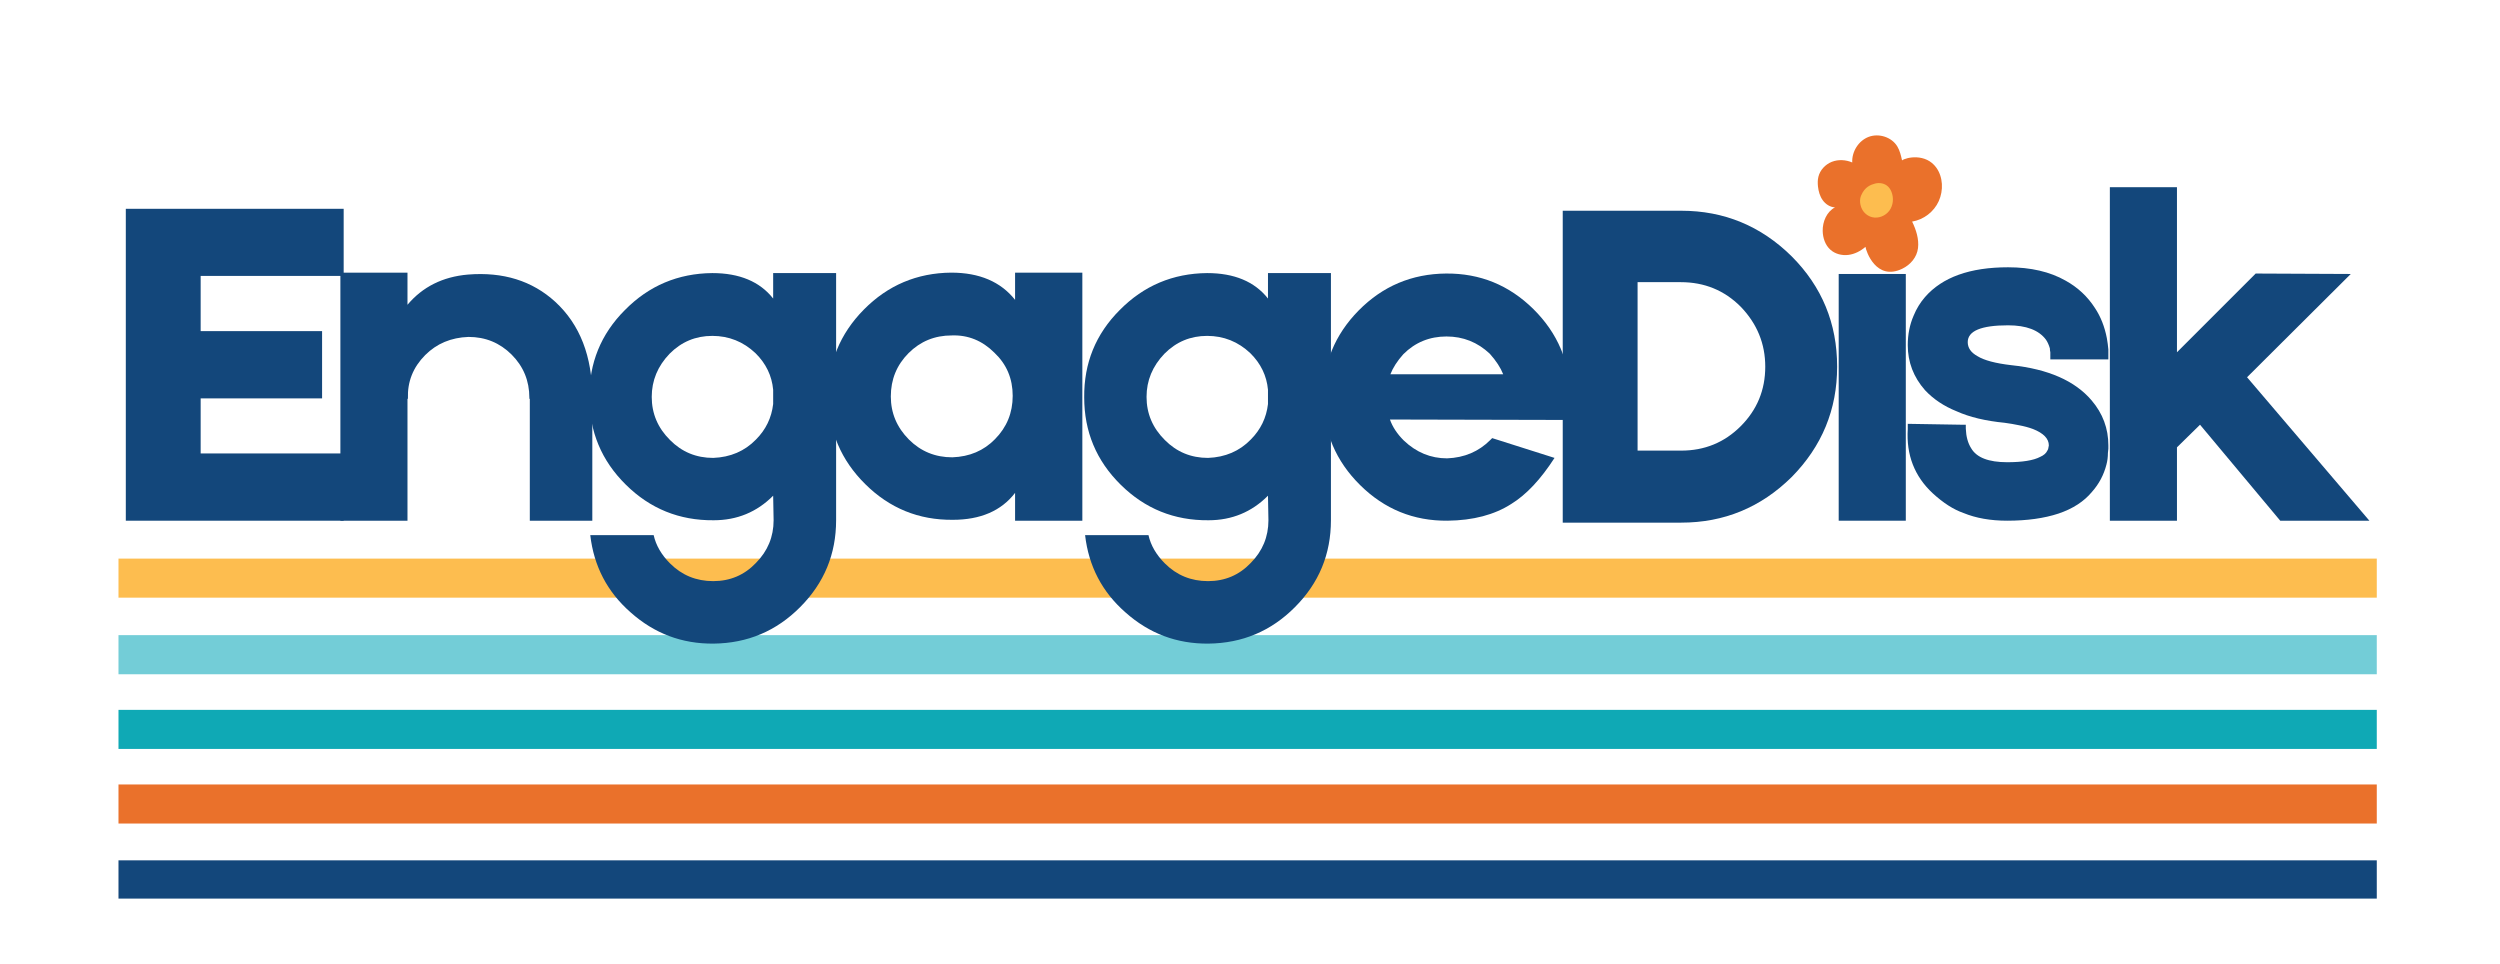 <svg xmlns="http://www.w3.org/2000/svg" xmlns:xlink="http://www.w3.org/1999/xlink" width="350" zoomAndPan="magnify" viewBox="0 0 262.5 101.25" height="135" preserveAspectRatio="xMidYMid meet" version="1.0"><defs><g/><clipPath id="e3e550e860"><path d="M 12.441 58.613 L 249.934 58.613 L 249.934 63 L 12.441 63 Z M 12.441 58.613 " clip-rule="nonzero"/></clipPath><clipPath id="25027ed4c5"><path d="M 12.441 66 L 249.934 66 L 249.934 71 L 12.441 71 Z M 12.441 66 " clip-rule="nonzero"/></clipPath><clipPath id="055d011a94"><path d="M 12.441 74 L 249.934 74 L 249.934 79 L 12.441 79 Z M 12.441 74 " clip-rule="nonzero"/></clipPath><clipPath id="9ba3d80145"><path d="M 12.441 82 L 249.934 82 L 249.934 87 L 12.441 87 Z M 12.441 82 " clip-rule="nonzero"/></clipPath><clipPath id="bd134c1502"><path d="M 12.441 90 L 249.934 90 L 249.934 94.352 L 12.441 94.352 Z M 12.441 90 " clip-rule="nonzero"/></clipPath><clipPath id="f5684a4e80"><path d="M 190 14 L 204 14 L 204 29 L 190 29 Z M 190 14 " clip-rule="nonzero"/></clipPath><clipPath id="27edbafcd0"><path d="M 188.801 16.594 L 202.641 12.316 L 206.918 26.152 L 193.082 30.434 Z M 188.801 16.594 " clip-rule="nonzero"/></clipPath><clipPath id="abf3856171"><path d="M 188.801 16.594 L 202.641 12.316 L 206.918 26.152 L 193.082 30.434 Z M 188.801 16.594 " clip-rule="nonzero"/></clipPath><clipPath id="1622ab6f3f"><path d="M 195 19 L 199 19 L 199 23 L 195 23 Z M 195 19 " clip-rule="nonzero"/></clipPath><clipPath id="8dd8daf04a"><path d="M 188.801 16.594 L 202.641 12.316 L 206.918 26.152 L 193.082 30.434 Z M 188.801 16.594 " clip-rule="nonzero"/></clipPath><clipPath id="04919a0edf"><path d="M 188.801 16.594 L 202.641 12.316 L 206.918 26.152 L 193.082 30.434 Z M 188.801 16.594 " clip-rule="nonzero"/></clipPath></defs><g clip-path="url(#e3e550e860)"><path fill="#fdbd4f" d="M 12.441 58.656 L 249.562 58.656 L 249.562 62.758 L 12.441 62.758 Z M 12.441 58.656 " fill-opacity="1" fill-rule="nonzero"/></g><g clip-path="url(#25027ed4c5)"><path fill="#73cdd7" d="M 12.441 66.691 L 249.562 66.691 L 249.562 70.797 L 12.441 70.797 Z M 12.441 66.691 " fill-opacity="1" fill-rule="nonzero"/></g><g clip-path="url(#055d011a94)"><path fill="#0fa9b5" d="M 12.441 74.539 L 249.562 74.539 L 249.562 78.641 L 12.441 78.641 Z M 12.441 74.539 " fill-opacity="1" fill-rule="nonzero"/></g><g clip-path="url(#9ba3d80145)"><path fill="#ea712b" d="M 12.441 82.367 L 249.562 82.367 L 249.562 86.473 L 12.441 86.473 Z M 12.441 82.367 " fill-opacity="1" fill-rule="nonzero"/></g><g clip-path="url(#bd134c1502)"><path fill="#13477b" d="M 12.441 90.336 L 249.562 90.336 L 249.562 94.438 L 12.441 94.438 Z M 12.441 90.336 " fill-opacity="1" fill-rule="nonzero"/></g><g fill="#13477b" fill-opacity="1"><g transform="translate(11.694, 54.674)"><g><path d="M 9.375 -12.844 L 9.375 -7.062 L 24.391 -7.062 L 24.391 0 L 1.516 0 L 1.516 -32.75 L 24.391 -32.75 L 24.391 -25.703 L 9.375 -25.703 L 9.375 -19.906 L 22.125 -19.906 L 22.125 -12.844 Z M 9.375 -12.844 "/></g></g></g><g fill="#13477b" fill-opacity="1"><g transform="translate(34.724, 54.674)"><g><path d="M 14.406 -25.844 C 18.102 -26.145 21.16 -25.191 23.578 -22.984 C 26.172 -20.598 27.469 -17.254 27.469 -12.953 L 27.469 0 L 20.906 0 L 20.906 -12.797 L 20.859 -12.797 L 20.859 -12.906 C 20.859 -14.688 20.238 -16.195 19 -17.438 C 17.758 -18.676 16.25 -19.297 14.469 -19.297 C 12.645 -19.234 11.129 -18.598 9.922 -17.391 C 8.648 -16.109 8.047 -14.594 8.109 -12.844 L 8.109 -12.797 L 8.062 -12.797 L 8.062 0 L 1.016 0 L 1.016 -26.047 L 8.062 -26.047 L 8.062 -22.672 C 9.645 -24.555 11.758 -25.613 14.406 -25.844 Z M 14.406 -25.844 "/></g></g></g><g fill="#13477b" fill-opacity="1"><g transform="translate(60.323, 54.674)"><g><path d="M 20.859 -26 L 27.469 -26 L 27.469 -0.047 C 27.469 3.516 26.207 6.555 23.688 9.078 C 21.195 11.586 18.172 12.863 14.609 12.906 C 11.285 12.938 8.379 11.844 5.891 9.625 C 3.441 7.477 2.031 4.773 1.656 1.516 L 8.312 1.516 C 8.551 2.586 9.125 3.578 10.031 4.484 C 11.27 5.723 12.781 6.344 14.562 6.344 C 16.344 6.344 17.836 5.707 19.047 4.438 C 20.285 3.188 20.906 1.691 20.906 -0.047 L 20.859 -2.625 C 19.148 -0.906 17.066 -0.047 14.609 -0.047 C 11.016 -0.016 7.941 -1.258 5.391 -3.781 C 2.836 -6.301 1.562 -9.359 1.562 -12.953 C 1.531 -16.547 2.773 -19.602 5.297 -22.125 C 7.816 -24.676 10.875 -25.969 14.469 -26 C 17.32 -26 19.453 -25.109 20.859 -23.328 Z M 20.859 -13.75 C 20.723 -15.227 20.102 -16.508 19 -17.594 C 17.719 -18.801 16.207 -19.406 14.469 -19.406 C 12.719 -19.406 11.223 -18.781 9.984 -17.531 C 8.734 -16.227 8.109 -14.719 8.109 -13 C 8.109 -11.25 8.75 -9.738 10.031 -8.469 C 11.27 -7.219 12.781 -6.594 14.562 -6.594 C 16.375 -6.664 17.867 -7.305 19.047 -8.516 C 20.086 -9.555 20.691 -10.801 20.859 -12.25 Z M 20.859 -13.75 "/></g></g></g><g fill="#13477b" fill-opacity="1"><g transform="translate(86.427, 54.674)"><g><path d="M 20.156 -26.047 L 27.219 -26.047 L 27.219 0 L 20.156 0 L 20.156 -2.922 C 18.707 -1.035 16.523 -0.094 13.609 -0.094 C 10.047 -0.062 6.988 -1.305 4.438 -3.828 C 1.883 -6.348 0.586 -9.406 0.547 -13 C 0.516 -16.562 1.758 -19.617 4.281 -22.172 C 6.801 -24.723 9.859 -26.016 13.453 -26.047 C 16.41 -26.047 18.645 -25.094 20.156 -23.188 Z M 18.047 -8.562 C 19.285 -9.812 19.906 -11.328 19.906 -13.109 C 19.906 -14.922 19.266 -16.43 17.984 -17.641 C 16.711 -18.91 15.219 -19.516 13.5 -19.453 C 11.719 -19.453 10.207 -18.832 8.969 -17.594 C 7.727 -16.344 7.109 -14.828 7.109 -13.047 C 7.109 -11.305 7.742 -9.797 9.016 -8.516 C 10.266 -7.273 11.781 -6.656 13.562 -6.656 C 15.375 -6.719 16.867 -7.352 18.047 -8.562 Z M 18.047 -8.562 "/></g></g></g><g fill="#13477b" fill-opacity="1"><g transform="translate(112.279, 54.674)"><g><path d="M 20.859 -26 L 27.469 -26 L 27.469 -0.047 C 27.469 3.516 26.207 6.555 23.688 9.078 C 21.195 11.586 18.172 12.863 14.609 12.906 C 11.285 12.938 8.379 11.844 5.891 9.625 C 3.441 7.477 2.031 4.773 1.656 1.516 L 8.312 1.516 C 8.551 2.586 9.125 3.578 10.031 4.484 C 11.27 5.723 12.781 6.344 14.562 6.344 C 16.344 6.344 17.836 5.707 19.047 4.438 C 20.285 3.188 20.906 1.691 20.906 -0.047 L 20.859 -2.625 C 19.148 -0.906 17.066 -0.047 14.609 -0.047 C 11.016 -0.016 7.941 -1.258 5.391 -3.781 C 2.836 -6.301 1.562 -9.359 1.562 -12.953 C 1.531 -16.547 2.773 -19.602 5.297 -22.125 C 7.816 -24.676 10.875 -25.969 14.469 -26 C 17.32 -26 19.453 -25.109 20.859 -23.328 Z M 20.859 -13.75 C 20.723 -15.227 20.102 -16.508 19 -17.594 C 17.719 -18.801 16.207 -19.406 14.469 -19.406 C 12.719 -19.406 11.223 -18.781 9.984 -17.531 C 8.734 -16.227 8.109 -14.719 8.109 -13 C 8.109 -11.25 8.75 -9.738 10.031 -8.469 C 11.27 -7.219 12.781 -6.594 14.562 -6.594 C 16.375 -6.664 17.867 -7.305 19.047 -8.516 C 20.086 -9.555 20.691 -10.801 20.859 -12.25 Z M 20.859 -13.75 "/></g></g></g><g fill="#13477b" fill-opacity="1"><g transform="translate(138.382, 54.674)"><g><path d="M 26.5 -11.844 C 26.539 -11.133 26.539 -10.711 26.5 -10.578 L 7.562 -10.625 C 7.832 -9.852 8.316 -9.117 9.016 -8.422 C 10.328 -7.172 11.844 -6.547 13.562 -6.547 C 15.375 -6.617 16.883 -7.258 18.094 -8.469 L 18.297 -8.672 L 24.844 -6.594 C 23.395 -4.344 21.883 -2.734 20.312 -1.766 C 18.531 -0.617 16.297 -0.031 13.609 0 C 10.047 0.031 6.988 -1.211 4.438 -3.734 C 1.883 -6.254 0.586 -9.312 0.547 -12.906 C 0.516 -16.457 1.758 -19.516 4.281 -22.078 C 6.801 -24.629 9.859 -25.922 13.453 -25.953 C 17.016 -25.984 20.07 -24.738 22.625 -22.219 C 25.176 -19.695 26.469 -16.641 26.5 -13.047 Z M 13.5 -19.344 C 11.719 -19.344 10.207 -18.723 8.969 -17.484 C 8.332 -16.773 7.879 -16.07 7.609 -15.375 L 19.453 -15.375 C 19.18 -16.07 18.711 -16.789 18.047 -17.531 C 16.766 -18.738 15.25 -19.344 13.5 -19.344 Z M 13.5 -19.344 "/></g></g></g><g fill="#13477b" fill-opacity="1"><g transform="translate(162.571, 54.674)"><g><path d="M 13.953 -32.547 C 18.453 -32.547 22.316 -30.953 25.547 -27.766 C 28.734 -24.578 30.328 -20.711 30.328 -16.172 C 30.328 -11.672 28.734 -7.805 25.547 -4.578 C 22.316 -1.391 18.453 0.203 13.953 0.203 L 1.516 0.203 L 1.516 -32.547 Z M 20.203 -9.922 C 21.922 -11.641 22.781 -13.723 22.781 -16.172 C 22.781 -18.586 21.922 -20.688 20.203 -22.469 C 18.492 -24.188 16.395 -25.047 13.906 -25.047 L 9.375 -25.047 L 9.375 -7.359 L 13.953 -7.359 C 16.41 -7.359 18.492 -8.211 20.203 -9.922 Z M 20.203 -9.922 "/></g></g></g><g fill="#13477b" fill-opacity="1"><g transform="translate(191.547, 54.674)"><g><path d="M 8.516 -35.125 L 8.516 -29.172 L 1.516 -29.172 L 1.516 -35.125 Z M 8.562 -25.906 L 8.562 0 L 1.516 0 L 1.516 -25.906 Z M 8.562 -25.906 "/></g></g></g><g fill="#13477b" fill-opacity="1"><g transform="translate(198.753, 54.674)"><g><path d="M 12 0 C 10.25 0 8.719 -0.27 7.406 -0.812 C 6.363 -1.176 5.289 -1.863 4.188 -2.875 C 2.27 -4.656 1.395 -6.906 1.562 -9.625 L 1.562 -10.172 L 7.203 -10.078 L 7.656 -10.078 L 7.656 -9.672 C 7.688 -8.836 7.875 -8.148 8.219 -7.609 C 8.789 -6.629 10.051 -6.141 12 -6.141 C 13.602 -6.141 14.758 -6.328 15.469 -6.703 C 15.844 -6.867 16.094 -7.086 16.219 -7.359 C 16.289 -7.461 16.328 -7.562 16.328 -7.656 L 16.375 -7.906 C 16.375 -8.613 15.82 -9.188 14.719 -9.625 C 14.281 -9.789 13.773 -9.926 13.203 -10.031 C 12.766 -10.125 12.273 -10.207 11.734 -10.281 C 9.723 -10.477 8.047 -10.879 6.703 -11.484 C 5.359 -12.023 4.25 -12.766 3.375 -13.703 C 2.164 -15.078 1.562 -16.656 1.562 -18.438 C 1.562 -19.551 1.766 -20.578 2.172 -21.516 C 2.473 -22.254 2.875 -22.91 3.375 -23.484 C 5.188 -25.566 8.094 -26.609 12.094 -26.609 C 14.477 -26.609 16.492 -26.141 18.141 -25.203 C 19.422 -24.492 20.445 -23.535 21.219 -22.328 C 21.82 -21.422 22.238 -20.363 22.469 -19.156 C 22.539 -18.75 22.594 -18.359 22.625 -17.984 L 22.625 -16.938 L 16.531 -16.938 L 16.531 -17.688 C 16.5 -17.82 16.484 -17.957 16.484 -18.094 C 16.379 -18.457 16.242 -18.758 16.078 -19 C 15.336 -20.008 14.008 -20.516 12.094 -20.516 C 9.27 -20.516 7.859 -19.926 7.859 -18.75 C 7.859 -18.145 8.195 -17.656 8.875 -17.281 C 9.57 -16.844 10.766 -16.523 12.453 -16.328 C 16.305 -15.922 19.109 -14.691 20.859 -12.641 C 22.035 -11.266 22.625 -9.688 22.625 -7.906 L 22.625 -7.562 L 22.578 -7.109 C 22.578 -6.672 22.523 -6.266 22.422 -5.891 C 22.148 -4.816 21.645 -3.863 20.906 -3.031 C 20.07 -2.02 18.898 -1.258 17.391 -0.75 C 15.879 -0.25 14.082 0 12 0 Z M 12 0 "/></g></g></g><g fill="#13477b" fill-opacity="1"><g transform="translate(220.019, 54.674)"><g><path d="M 19.406 0 L 10.984 -10.078 L 8.562 -7.703 L 8.562 0 L 1.516 0 L 1.516 -35.016 L 8.562 -35.016 L 8.562 -17.688 L 16.828 -25.953 L 26.812 -25.906 L 15.922 -15.062 L 28.766 0 Z M 19.406 0 "/></g></g></g><g clip-path="url(#f5684a4e80)"><g clip-path="url(#27edbafcd0)"><g clip-path="url(#abf3856171)"><path fill="#ea712b" d="M 199.734 28.219 C 200.605 27.801 201.277 27.008 201.391 26.051 C 201.504 25.094 201.195 24.133 200.773 23.266 C 201.984 23.07 203.07 22.234 203.57 21.117 C 204.074 19.996 204.027 18.59 203.309 17.598 C 202.199 16.066 200.164 16.512 199.715 16.84 C 199.602 16.332 199.484 15.816 199.215 15.371 C 198.625 14.395 197.289 13.969 196.219 14.367 C 195.148 14.77 194.43 15.918 194.484 17.059 C 193.812 16.77 193.023 16.723 192.34 16.992 C 191.66 17.262 191.102 17.855 190.93 18.566 C 190.848 18.898 190.852 19.246 190.887 19.586 C 190.945 20.094 191.086 20.609 191.387 21.023 C 191.684 21.441 192.16 21.754 192.672 21.773 C 191.805 22.23 191.363 23.273 191.383 24.254 C 191.398 24.984 191.648 25.738 192.195 26.223 C 192.695 26.672 193.406 26.848 194.074 26.766 C 194.742 26.684 195.367 26.359 195.875 25.918 C 195.93 26.359 196.992 29.539 199.734 28.219 Z M 199.734 28.219 " fill-opacity="1" fill-rule="nonzero"/></g></g></g><g clip-path="url(#1622ab6f3f)"><g clip-path="url(#8dd8daf04a)"><g clip-path="url(#04919a0edf)"><path fill="#fdbd4f" d="M 195.414 20.535 C 195.23 20.977 195.293 21.523 195.508 21.949 C 195.719 22.375 196.125 22.699 196.59 22.809 C 197.254 22.965 197.988 22.66 198.391 22.109 C 198.793 21.555 198.859 20.793 198.609 20.156 C 198.527 19.945 198.41 19.746 198.246 19.59 C 197.898 19.25 197.359 19.152 196.887 19.273 C 196.418 19.398 195.789 19.633 195.414 20.535 Z M 195.414 20.535 " fill-opacity="1" fill-rule="nonzero"/></g></g></g></svg>